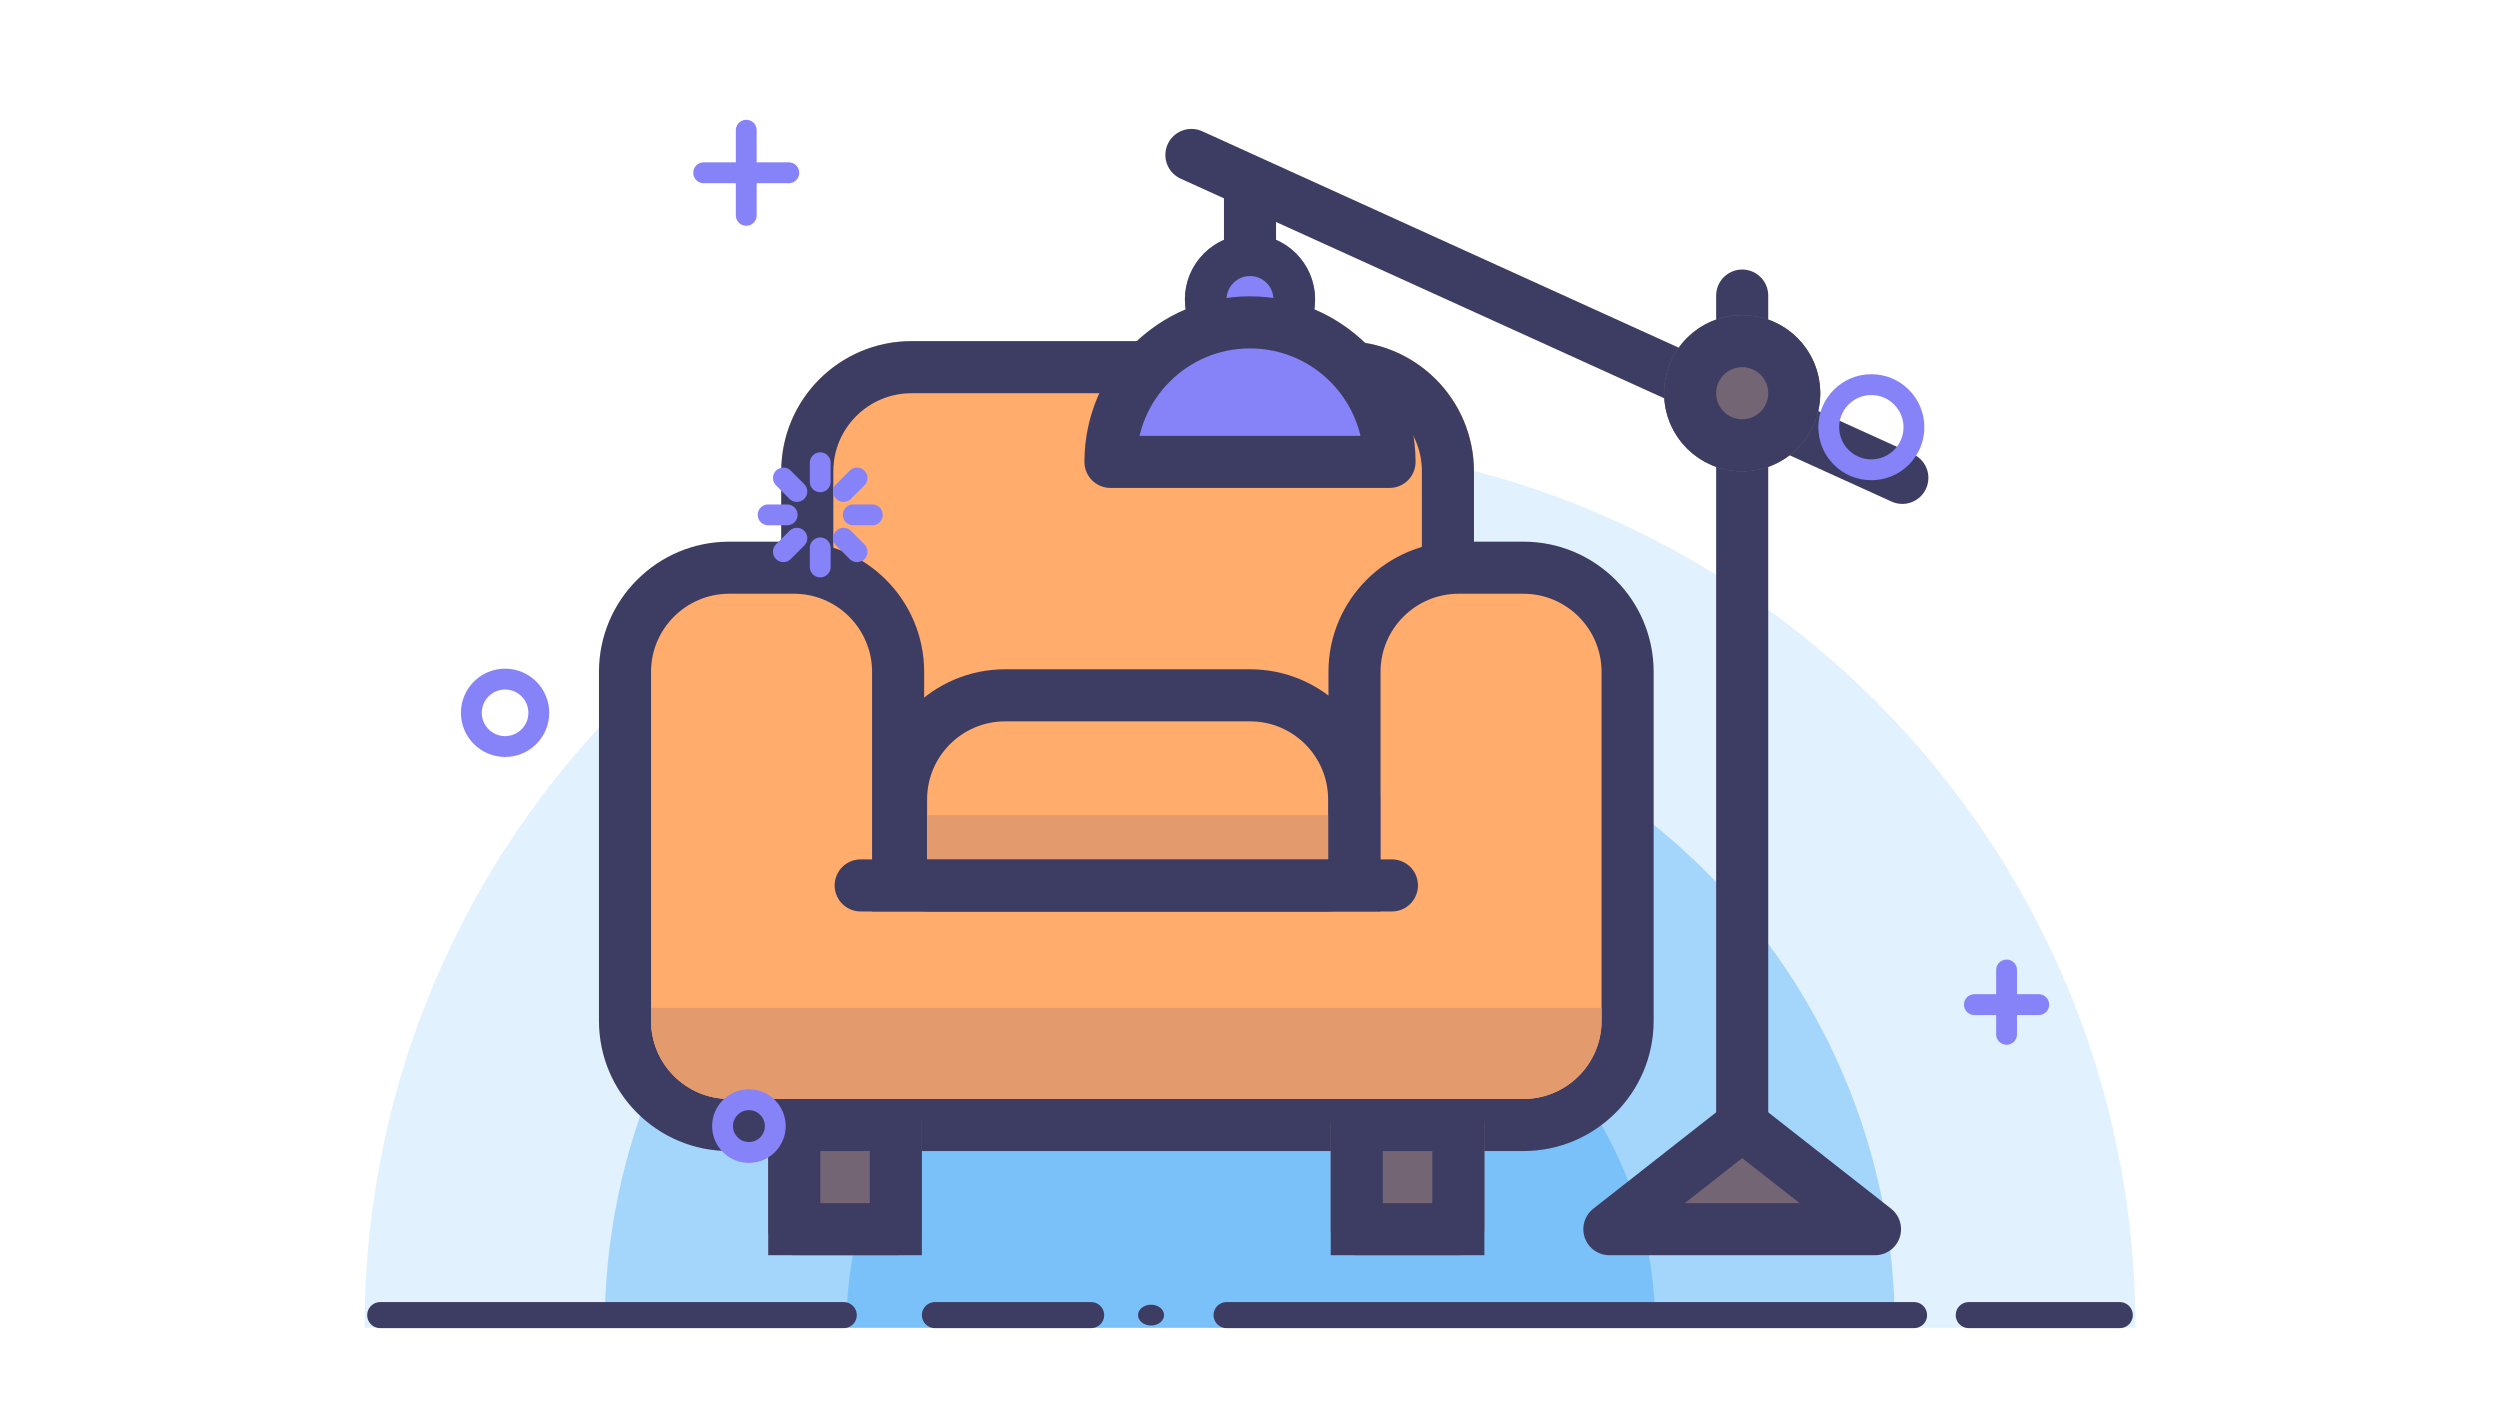 <?xml version="1.0" encoding="utf-8"?>
<!-- Generator: Adobe Illustrator 16.0.0, SVG Export Plug-In . SVG Version: 6.00 Build 0)  -->
<!DOCTYPE svg PUBLIC "-//W3C//DTD SVG 1.1//EN" "http://www.w3.org/Graphics/SVG/1.1/DTD/svg11.dtd">
<svg version="1.1" xmlns="http://www.w3.org/2000/svg" xmlns:xlink="http://www.w3.org/1999/xlink" x="0px" y="0px" width="960px"
	 height="540px" viewBox="0 0 960 540" enable-background="new 0 0 960 540" xml:space="preserve">
<g id="图层_2">
	<g id="组_766">
		<path id="路径_1806" opacity="0.2" fill="#69BAF9" enable-background="new    " d="M820,509.85c0-187.776-152.223-340-340-340
			c-187.777,0-340,152.223-340,340"/>
		<path id="路径_1807" opacity="0.5" fill="#69BAF9" enable-background="new    " d="M727.618,509.85
			c0-136.812-110.908-247.72-247.719-247.72c-136.812,0-247.72,110.908-247.72,247.72"/>
		<path id="路径_1808" opacity="0.7" fill="#69BAF9" enable-background="new    " d="M635.6,509.85
			c0.219-85.755-69.122-155.45-154.878-155.668c-85.755-0.219-155.45,69.122-155.669,154.878c0,0.263,0,0.526,0,0.79"/>
	</g>
</g>
<g id="图层_1">
	<g id="组_764" transform="translate(-72.295)">
		
			<line id="直线_15" fill="none" stroke="#3D3D63" stroke-width="10" stroke-linecap="round" x1="807.295" y1="505" x2="543.295" y2="505"/>
		
			<line id="直线_16" fill="none" stroke="#3D3D63" stroke-width="10" stroke-linecap="round" x1="886.295" y1="505" x2="828.295" y2="505"/>
		
			<line id="直线_18" fill="none" stroke="#3D3D63" stroke-width="10" stroke-linecap="round" x1="491.295" y1="505" x2="431.295" y2="505"/>
		
			<line id="直线_259" fill="none" stroke="#3D3D63" stroke-width="10" stroke-linecap="round" x1="396.295" y1="505" x2="218.295" y2="505"/>
		<ellipse id="椭圆_336" fill="#3D3D63" cx="514.295" cy="505" rx="5" ry="4"/>
	</g>
	<g id="矩形_1377" transform="translate(300 131)">
		<path fill="#FFAC6C" d="M50,0h166c27.614,0,50,22.386,50,50v202c0,27.614-22.386,50-50,50H50c-27.614,0-50-22.386-50-50V50
			C0,22.386,22.386,0,50,0z"/>
		<path fill="none" stroke="#3D3D63" stroke-width="20" d="M50,10h166c22.092,0,40,17.909,40,40v202c0,22.092-17.908,40-40,40H50
			c-22.092,0-40-17.908-40-40V50C10,27.909,27.908,10,50,10z"/>
	</g>
	<path fill="#FFAC6C" d="M585,432h-24.875l-1.87-0.043L555.469,432H309.531l-1.87-0.043L304.876,432H280c-22.057,0-40-17.943-40-40
		V258c0-22.056,17.944-40,40-40h24.875c22.056,0,39.999,17.943,39.999,40v71.969v10h10h155.25h10v-10V258c0-22.056,17.944-40,40-40
		H585c22.056,0,40,17.943,40,40v134C625,414.057,607.056,432,585,432z"/>
	<path fill="#3D3D63" d="M585,422c16.542,0,30-13.458,30-30V258c0-16.542-13.458-30-30-30h-24.875c-16.542,0-30,13.458-30,30v71.969
		v20h-20h-155.25h-20v-20V258c0-16.542-13.458-30-29.999-30H280c-16.542,0-30,13.458-30,30v134c0,16.542,13.458,30,30,30h24.875
		l1.412-0.032l0.915-0.042l0.916,0.042l1.412,0.032h245.938l1.411-0.032l0.917-0.042l0.918,0.042l1.41,0.032H585 M585,442h-24.875
		c-0.78,0-1.557-0.018-2.328-0.054c-0.771,0.036-1.548,0.054-2.328,0.054H309.531c-0.78,0-1.557-0.018-2.328-0.054
		c-0.771,0.036-1.547,0.054-2.327,0.054H280c-27.614,0-50-22.386-50-50V258c0-27.614,22.387-50,50-50h24.875
		c27.613,0,49.999,22.386,49.999,50v71.969h155.25V258c0-27.614,22.386-50,50-50H585c27.614,0,50,22.386,50,50v134
		C635,419.614,612.614,442,585,442z"/>
	<path fill="#736574" d="M305,422h39c5.522,0,10,4.478,10,10v40c0,5.522-4.478,10-10,10h-39c-5.522,0-10-4.478-10-10v-40
		C295,426.478,299.478,422,305,422z"/>
	<rect x="305" y="432" fill="none" stroke="#3D3D63" stroke-width="20" width="39" height="40"/>
	<path fill="#736574" d="M521,422h39c5.522,0,10,4.478,10,10v40c0,5.522-4.478,10-10,10h-39c-5.522,0-10-4.478-10-10v-40
		C511,426.478,515.478,422,521,422z"/>
	<rect x="521" y="432" fill="none" stroke="#3D3D63" stroke-width="20" width="39" height="40"/>
	<path fill="#FFAC6C" d="M390.265,261.22h85.47c25.108,0,45.462,20.354,45.462,45.463v39.098l0,0H344.802l0,0v-39.098
		C344.802,281.574,365.157,261.22,390.265,261.22z"/>
	<path fill="none" stroke="#3D3D63" stroke-width="20" d="M386,267h94c22.092,0,40,17.908,40,40v23c0,5.523-4.478,10-10,10H356
		c-5.522,0-10-4.477-10-10v-23C346,284.908,363.908,267,386,267z"/>
	<rect id="矩形_1384" x="356" y="313" fill="#E39A6D" width="154" height="17"/>
	<path id="矩形_1385" fill="#E39A6D" d="M250,387h365l0,0v5c0,16.568-13.432,30-30,30H280c-16.568,0-30-13.432-30-30V387L250,387z
		"/>
	<path id="多边形_13" fill="#736574" stroke="#3D3D63" stroke-width="20" stroke-linecap="round" stroke-linejoin="round" d="
		M669,432l51,40H618L669,432z"/>
	
		<line id="直线_352" fill="none" stroke="#3D3D63" stroke-width="20" stroke-linecap="round" x1="669" y1="430.5" x2="669" y2="113.5"/>
	
		<line id="直线_353" fill="none" stroke="#3D3D63" stroke-width="20" stroke-linecap="round" x1="457.5" y1="59.5" x2="730.5" y2="183.5"/>
	<g id="椭圆_485" transform="translate(639 121)">
		<circle fill="#736574" cx="30" cy="30" r="30"/>
		<circle fill="none" stroke="#3D3D63" stroke-width="20" cx="30" cy="30" r="20"/>
	</g>
	<g id="椭圆_486" transform="translate(455 90)">
		<circle fill="#8682F8" cx="25" cy="25" r="25"/>
		<circle fill="none" stroke="#3D3D63" stroke-width="16" cx="25" cy="25" r="17"/>
	</g>
	<line id="直线_354" fill="none" stroke="#3D3D63" stroke-width="20" stroke-linecap="round" x1="480" y1="73" x2="480" y2="94"/>
	<path id="路径_2277" fill="#8682F8" stroke="#3D3D63" stroke-width="20" stroke-linejoin="round" d="M533.577,177.366
		c0-29.59-23.987-53.577-53.577-53.577s-53.577,23.987-53.577,53.577C439.39,177.329,533.577,177.366,533.577,177.366z"/>
	<g id="组_1052" transform="translate(177 50)">
		<g id="组_781" transform="translate(93.213 0)">
			
				<line id="直线_271" fill="none" stroke="#8682F8" stroke-width="8" stroke-linecap="round" x1="32.692" y1="16.346" x2="0" y2="16.346"/>
			
				<line id="直线_272" fill="none" stroke="#8682F8" stroke-width="8" stroke-linecap="round" x1="16.346" y1="0" x2="16.346" y2="32.692"/>
		</g>
		<g id="组_782" transform="translate(117.96 127.696)">
			<g id="组_775" transform="translate(0 0)">
				<g id="组_770" transform="translate(20.007)">
					
						<line id="直线_269" fill="none" stroke="#8682F8" stroke-width="8" stroke-linecap="round" x1="0" y1="32.692" x2="0" y2="40.014"/>
					
						<line id="直线_270" fill="none" stroke="#8682F8" stroke-width="8" stroke-linecap="round" x1="0" y1="0" x2="0" y2="7.322"/>
				</g>
				<g id="组_771" transform="translate(40.014 20.007) rotate(90)">
					
						<line id="直线_269-2" fill="none" stroke="#8682F8" stroke-width="8" stroke-linecap="round" x1="0" y1="7.322" x2="0" y2="0"/>
					
						<line id="直线_270-2" fill="none" stroke="#8682F8" stroke-width="8" stroke-linecap="round" x1="0" y1="40.014" x2="0" y2="32.692"/>
				</g>
				<g id="组_772" transform="translate(34.154 34.154) rotate(135)">
					
						<line id="直线_269-3" fill="none" stroke="#8682F8" stroke-width="8" stroke-linecap="round" x1="0" y1="7.322" x2="0" y2="0"/>
					
						<line id="直线_270-3" fill="none" stroke="#8682F8" stroke-width="8" stroke-linecap="round" x1="0" y1="40.014" x2="0" y2="32.692"/>
				</g>
				<g id="组_773" transform="translate(34.154 5.86) rotate(45)">
					
						<line id="直线_269-4" fill="none" stroke="#8682F8" stroke-width="8" stroke-linecap="round" x1="0" y1="32.692" x2="0" y2="40.014"/>
					
						<line id="直线_270-4" fill="none" stroke="#8682F8" stroke-width="8" stroke-linecap="round" x1="0" y1="0" x2="0" y2="7.322"/>
				</g>
			</g>
		</g>
		<g id="路径_1815" transform="translate(0 206.772)">
			<path fill="none" d="M16.95,0C7.589,0,0,7.589,0,16.951C0,26.311,7.589,33.9,16.95,33.9c9.361,0,16.95-7.589,16.95-16.949
				C33.9,7.589,26.311,0,16.95,0z"/>
			<path fill="#8682F8" d="M16.95,8C12.015,8,8,12.015,8,16.95c0,4.935,4.015,8.95,8.95,8.95s8.95-4.016,8.95-8.95
				C25.899,12.015,21.885,8,16.95,8 M16.95,0c9.361,0,16.95,7.589,16.95,16.95c0,9.36-7.589,16.95-16.95,16.95S0,26.31,0,16.95
				C0,7.589,7.589,0,16.95,0z"/>
		</g>
		<g id="路径_1816" transform="translate(96.455 368.293)">
			<path fill="none" d="M14.127,0C6.325,0,0,6.325,0,14.127s6.325,14.127,14.127,14.127s14.127-6.325,14.127-14.127
				S21.929,0,14.127,0z"/>
			<path fill="#8682F8" d="M14.127,8C10.749,8,8,10.749,8,14.127c0,3.379,2.749,6.127,6.127,6.127s6.127-2.748,6.127-6.127
				C20.254,10.749,17.505,8,14.127,8 M14.127,0c7.802,0,14.127,6.325,14.127,14.127s-6.325,14.127-14.127,14.127S0,21.929,0,14.127
				S6.325,0,14.127,0z"/>
		</g>
		<g id="路径_1817" transform="translate(521.238 93.692)">
			<path fill="none" d="M20.356,0C9.114,0,0,9.114,0,20.356c0,11.243,9.113,20.356,20.355,20.356s20.356-9.113,20.356-20.356
				C40.712,9.114,31.598,0,20.356,0z"/>
			<path fill="#8682F8" d="M20.356,8C13.543,8,8,13.543,8,20.356s5.543,12.356,12.355,12.356c6.813,0,12.355-5.543,12.355-12.356
				S27.169,8,20.356,8 M20.356,0c11.242,0,20.355,9.114,20.355,20.356s-9.113,20.356-20.355,20.356S0,31.598,0,20.356
				S9.114,0,20.356,0z"/>
		</g>
		<g id="组_783" transform="translate(581.172 322.474)">
			
				<line id="直线_273" fill="none" stroke="#8682F8" stroke-width="8" stroke-linecap="round" x1="24.703" y1="13.301" x2="0" y2="13.301"/>
			
				<line id="直线_274" fill="none" stroke="#8682F8" stroke-width="8" stroke-linecap="round" x1="12.352" y1="0.001" x2="12.352" y2="24.703"/>
		</g>
	</g>
	
		<line id="直线_351" fill="none" stroke="#3D3D63" stroke-width="20" stroke-linecap="round" x1="330.5" y1="340" x2="534.5" y2="340"/>
</g>
</svg>
